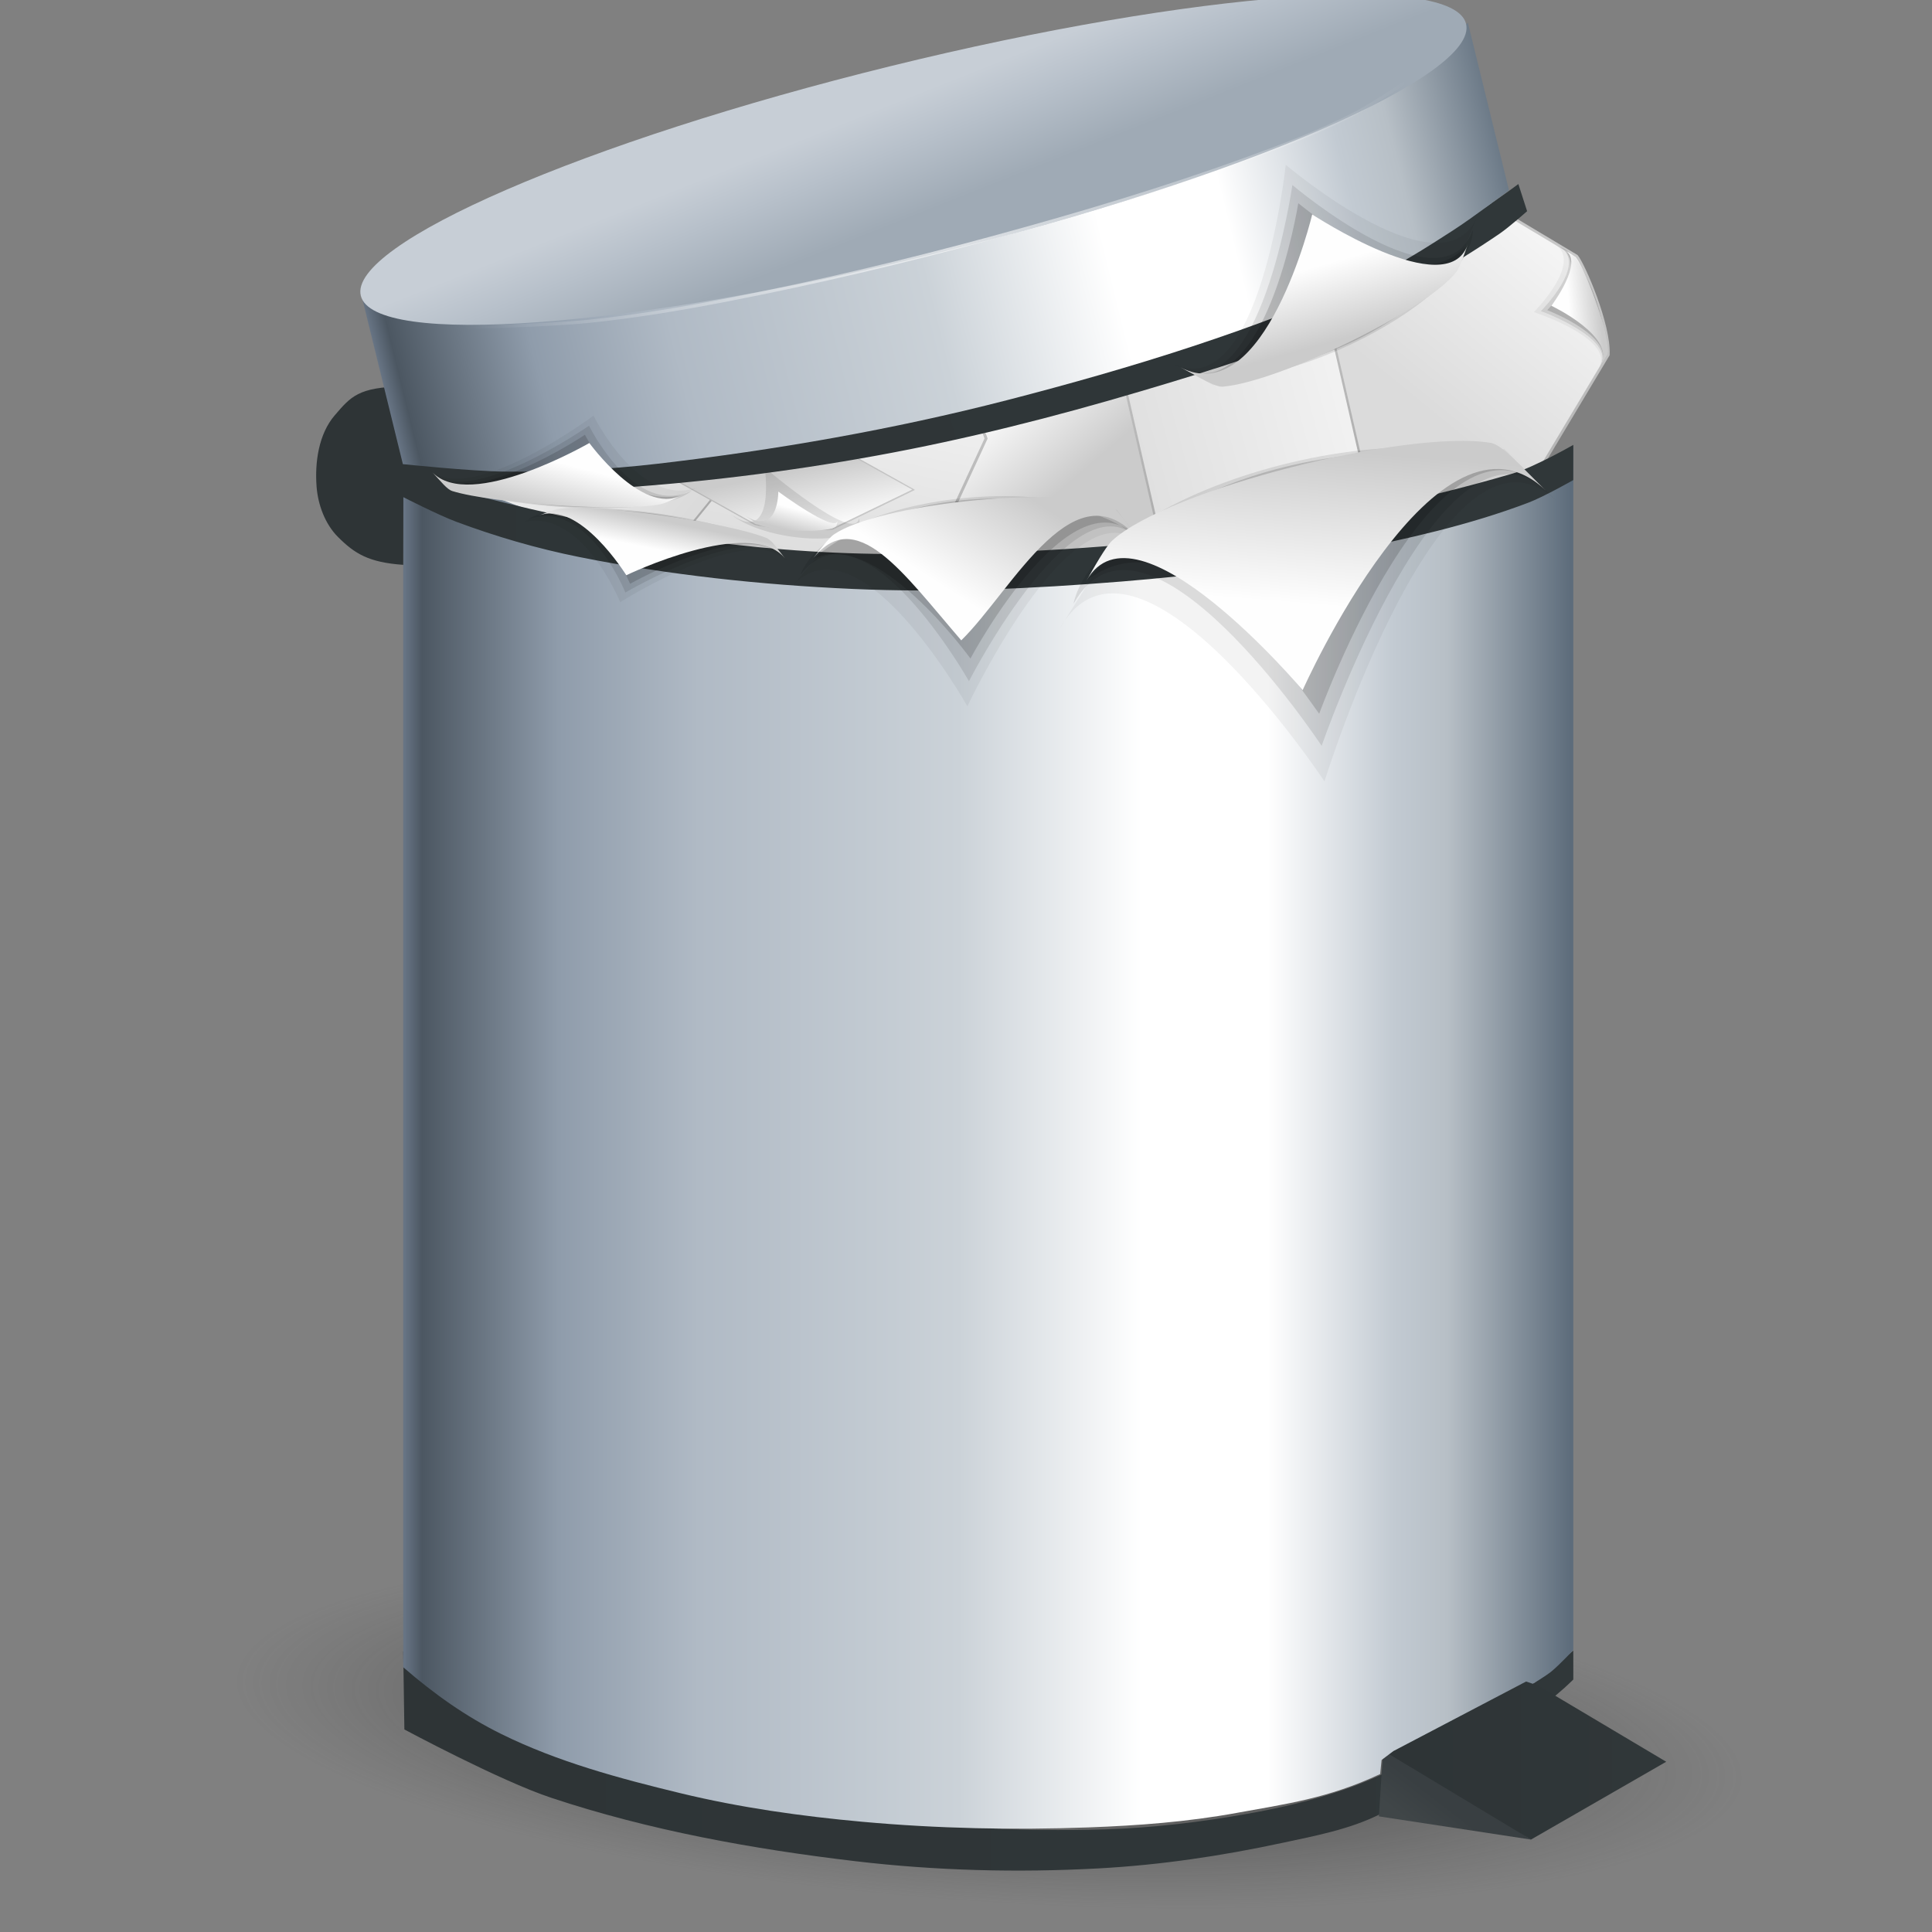 <?xml version="1.0" encoding="UTF-8" standalone="no"?>
<!-- Created with Inkscape (http://www.inkscape.org/) -->

<svg
   xmlns:dc="http://purl.org/dc/elements/1.1/"
   xmlns:cc="http://creativecommons.org/ns#"
   xmlns:rdf="http://www.w3.org/1999/02/22-rdf-syntax-ns#"
   xmlns:svg="http://www.w3.org/2000/svg"
   xmlns="http://www.w3.org/2000/svg"
   xmlns:xlink="http://www.w3.org/1999/xlink"
   xmlns:sodipodi="http://sodipodi.sourceforge.net/DTD/sodipodi-0.dtd"
   xmlns:inkscape="http://www.inkscape.org/namespaces/inkscape"
   width="24"
   height="24"
   id="svg2"
   version="1.1"
   inkscape:version="0.91 r13725"
   sodipodi:docname="user-trash-full.svg">
  <rect width="100%" height="100%" fill="#808080" stroke="none"/>
  <sodipodi:namedview
     id="base"
     pagecolor="#ffffff"
     bordercolor="#44cc00"
     borderopacity="1"
     inkscape:pageopacity="0.0"
     inkscape:pageshadow="2"
     inkscape:zoom="5.6"
     inkscape:cx="20.511773"
     inkscape:cy="37.327669"
     inkscape:document-units="px"
     showgrid="false"
     inkscape:showpageshadow="false"
     objecttolerance="5"
     gridtolerance="3"
     guidetolerance="5"
     inkscape:window-width="1440"
     inkscape:window-height="830"
     inkscape:window-x="0"
     inkscape:window-y="24"
     inkscape:window-maximized="1"
     showguides="true"
     inkscape:guide-bbox="true"
     inkscape:current-layer="layer1" />
  <defs
     id="defs4">
    <linearGradient
       id="linearGradient4245">
      <stop
         style="stop-color:#677484;stop-opacity:1;"
         offset="0"
         id="stop4247" />
      <stop
         id="stop4249"
         offset="0.015"
         style="stop-color:#4c5762;stop-opacity:1;" />
      <stop
         id="stop4251"
         offset="0.132"
         style="stop-color:#8f9cab;stop-opacity:1;" />
      <stop
         id="stop4253"
         offset="0.252"
         style="stop-color:#b0bac5;stop-opacity:1;" />
      <stop
         id="stop4255"
         offset="0.475"
         style="stop-color:#cbd2d8;stop-opacity:1;" />
      <stop
         id="stop4257"
         offset="0.632"
         style="stop-color:#ffffff;stop-opacity:1;" />
      <stop
         style="stop-color:#ffffff;stop-opacity:1;"
         offset="0.74"
         id="stop4259" />
      <stop
         style="stop-color:#c2cad2;stop-opacity:1;"
         offset="0.848"
         id="stop4261" />
      <stop
         id="stop4263"
         offset="0.894"
         style="stop-color:#b7bfc6;stop-opacity:1;" />
      <stop
         style="stop-color:#5d6c7b;stop-opacity:1;"
         offset="1"
         id="stop4265" />
    </linearGradient>
    <linearGradient
       id="linearGradient3853">
      <stop
         style="stop-color:#393f42;stop-opacity:1;"
         offset="0"
         id="stop3855" />
      <stop
         style="stop-color:#404648;stop-opacity:1;"
         offset="1"
         id="stop3857" />
    </linearGradient>
    <linearGradient
       id="linearGradient3829">
      <stop
         style="stop-color:#2e3436;stop-opacity:1;"
         offset="0"
         id="stop3831" />
      <stop
         style="stop-color:#303739;stop-opacity:1;"
         offset="1"
         id="stop3833" />
    </linearGradient>
    <linearGradient
       inkscape:collect="always"
       xlink:href="#linearGradient4245"
       id="linearGradient3843"
       x1="111.643"
       y1="308.181"
       x2="415.5"
       y2="308.181"
       gradientUnits="userSpaceOnUse"
       gradientTransform="matrix(0.187,0,0,0.187,3.749,953.241)" />
    <linearGradient
       inkscape:collect="always"
       xlink:href="#linearGradient3829"
       id="linearGradient3851"
       x1="367"
       y1="464.232"
       x2="438"
       y2="464.232"
       gradientUnits="userSpaceOnUse"
       gradientTransform="matrix(0.187,0,0,0.187,3.749,953.241)" />
    <linearGradient
       inkscape:collect="always"
       xlink:href="#linearGradient3853"
       id="linearGradient3859"
       x1="380.627"
       y1="477.557"
       x2="374.864"
       y2="485.007"
       gradientUnits="userSpaceOnUse"
       gradientTransform="matrix(0.187,0,0,0.187,3.749,953.241)" />
    <linearGradient
       inkscape:collect="always"
       xlink:href="#linearGradient3829"
       id="linearGradient3867"
       x1="113.875"
       y1="466.236"
       x2="414.964"
       y2="466.236"
       gradientUnits="userSpaceOnUse"
       gradientTransform="matrix(0.187,0,0,0.187,3.749,953.241)" />
    <linearGradient
       id="linearGradient4014">
      <stop
         style="stop-color:#000000;stop-opacity:1;"
         offset="0"
         id="stop4016" />
      <stop
         style="stop-color:#434343;stop-opacity:0;"
         offset="1"
         id="stop4018" />
    </linearGradient>
    <radialGradient
       inkscape:collect="always"
       xlink:href="#linearGradient4014"
       id="radialGradient3928"
       gradientUnits="userSpaceOnUse"
       gradientTransform="matrix(0.929,-0.01,-0.036,0.259,35.577,329.235)"
       cx="279.307"
       cy="440.784"
       fx="279.307"
       fy="440.784"
       r="202.025" />
    <linearGradient
       inkscape:collect="always"
       xlink:href="#linearGradient8589-2-8-0-7-6"
       id="linearGradient4327"
       gradientUnits="userSpaceOnUse"
       gradientTransform="matrix(2.661,0,0,2.775,0.746,-3.566)"
       x1="32.892"
       y1="8.059"
       x2="37.713"
       y2="6.313" />
    <linearGradient
       id="linearGradient8589-2-8-0-7-6">
      <stop
         offset="0"
         style="stop-color:#fefefe;stop-opacity:1"
         id="stop8591-7-2-8-5-1" />
      <stop
         offset="1"
         style="stop-color:#cbcbcb;stop-opacity:1"
         id="stop8593-9-2-4-2-0" />
    </linearGradient>
    <linearGradient
       y2="5.457"
       x2="36.358"
       y1="8.059"
       x1="32.892"
       gradientTransform="matrix(2.661,0,0,2.775,0.746,-3.566)"
       gradientUnits="userSpaceOnUse"
       id="linearGradient3970"
       xlink:href="#linearGradient8589-2-8-0-7-6"
       inkscape:collect="always" />
    <linearGradient
       y2="5.791"
       x2="35.229"
       y1="7.752"
       x1="33.398"
       gradientTransform="matrix(2.661,0,0,2.775,0.746,-3.566)"
       gradientUnits="userSpaceOnUse"
       id="linearGradient3832"
       xlink:href="#linearGradient8589-2-8"
       inkscape:collect="always" />
    <linearGradient
       id="linearGradient8589-2-8">
      <stop
         offset="0"
         style="stop-color:#fefefe;stop-opacity:1"
         id="stop8591-7-2" />
      <stop
         offset="1"
         style="stop-color:#cbcbcb;stop-opacity:1"
         id="stop8593-9-2" />
    </linearGradient>
    <linearGradient
       id="linearGradient8589-2-8-0">
      <stop
         offset="0"
         style="stop-color:#fefefe;stop-opacity:1"
         id="stop8591-7-2-8" />
      <stop
         offset="1"
         style="stop-color:#cbcbcb;stop-opacity:1"
         id="stop8593-9-2-4" />
    </linearGradient>
    <linearGradient
       id="linearGradient4245-5">
      <stop
         style="stop-color:#677484;stop-opacity:1;"
         offset="0"
         id="stop4247-0" />
      <stop
         id="stop4249-9"
         offset="0.015"
         style="stop-color:#4c5762;stop-opacity:1;" />
      <stop
         id="stop4251-0"
         offset="0.132"
         style="stop-color:#8f9cab;stop-opacity:1;" />
      <stop
         id="stop4253-4"
         offset="0.252"
         style="stop-color:#b0bac5;stop-opacity:1;" />
      <stop
         id="stop4255-0"
         offset="0.475"
         style="stop-color:#cbd2d8;stop-opacity:1;" />
      <stop
         id="stop4257-1"
         offset="0.632"
         style="stop-color:#ffffff;stop-opacity:1;" />
      <stop
         style="stop-color:#ffffff;stop-opacity:1;"
         offset="0.74"
         id="stop4259-3" />
      <stop
         style="stop-color:#c2cad2;stop-opacity:1;"
         offset="0.848"
         id="stop4261-7" />
      <stop
         id="stop4263-4"
         offset="0.894"
         style="stop-color:#b7bfc6;stop-opacity:1;" />
      <stop
         style="stop-color:#5d6c7b;stop-opacity:1;"
         offset="1"
         id="stop4265-1" />
    </linearGradient>
    <linearGradient
       id="linearGradient3927-8">
      <stop
         style="stop-color:#c7ced6;stop-opacity:1;"
         offset="0"
         id="stop3929-7" />
      <stop
         id="stop3931-0"
         offset="0.398"
         style="stop-color:#b7c0ca;stop-opacity:1;" />
      <stop
         style="stop-color:#9faab5;stop-opacity:1;"
         offset="1"
         id="stop3933-4" />
    </linearGradient>
    <linearGradient
       id="linearGradient4167-1-8">
      <stop
         style="stop-color:#ffffff;stop-opacity:0;"
         offset="0"
         id="stop4169-1-0" />
      <stop
         id="stop4171-0-4"
         offset="0.519"
         style="stop-color:#ffffff;stop-opacity:0.635;" />
      <stop
         style="stop-color:#ffffff;stop-opacity:0;"
         offset="1"
         id="stop4173-3-2" />
    </linearGradient>
    <linearGradient
       id="linearGradient3829-6">
      <stop
         id="stop3831-6"
         offset="0"
         style="stop-color:#2e3436;stop-opacity:1;" />
      <stop
         id="stop3833-0"
         offset="1"
         style="stop-color:#303739;stop-opacity:1;" />
    </linearGradient>
    <linearGradient
       id="linearGradient3600-1-9">
      <stop
         offset="0"
         style="stop-color:#f4f4f4;stop-opacity:1"
         id="stop3602-1-6" />
      <stop
         offset="1"
         style="stop-color:#dbdbdb;stop-opacity:1"
         id="stop3604-3-4" />
    </linearGradient>
    <linearGradient
       id="linearGradient3104-5-0">
      <stop
         offset="0"
         style="stop-color:#aaaaaa;stop-opacity:1"
         id="stop3106-8-2" />
      <stop
         offset="1"
         style="stop-color:#c8c8c8;stop-opacity:1"
         id="stop3108-1-9" />
    </linearGradient>
    <linearGradient
       inkscape:collect="always"
       xlink:href="#linearGradient8589-3-7-2"
       id="linearGradient3380-0"
       gradientUnits="userSpaceOnUse"
       gradientTransform="matrix(2.657,0,0,2.542,0.229,-4.913)"
       x1="25.132"
       y1="0.985"
       x2="19.296"
       y2="20.789" />
    <linearGradient
       id="linearGradient8589-3-7-2">
      <stop
         offset="0"
         style="stop-color:#fefefe;stop-opacity:1"
         id="stop8591-9-4-7" />
      <stop
         offset="1"
         style="stop-color:#cbcbcb;stop-opacity:1"
         id="stop8593-7-6-6" />
    </linearGradient>
    <linearGradient
       inkscape:collect="always"
       xlink:href="#linearGradient3104-2"
       id="linearGradient3382-77"
       gradientUnits="userSpaceOnUse"
       gradientTransform="matrix(2.146,0,0,2.379,158.09,-7.747)"
       x1="-51.786"
       y1="50.786"
       x2="-51.786"
       y2="2.906" />
    <linearGradient
       id="linearGradient3104-2">
      <stop
         offset="0"
         style="stop-color:#aaaaaa;stop-opacity:1"
         id="stop3106-7" />
      <stop
         offset="1"
         style="stop-color:#c8c8c8;stop-opacity:1"
         id="stop3108-32" />
    </linearGradient>
    <linearGradient
       y2="5.457"
       x2="36.358"
       y1="8.059"
       x1="32.892"
       gradientTransform="matrix(3.359,-2.277,-0.657,5.488,-21.648,59.313)"
       gradientUnits="userSpaceOnUse"
       id="linearGradient5141"
       xlink:href="#linearGradient8589-9"
       inkscape:collect="always" />
    <linearGradient
       id="linearGradient8589-9">
      <stop
         offset="0"
         style="stop-color:#fefefe;stop-opacity:1"
         id="stop8591-1" />
      <stop
         offset="1"
         style="stop-color:#cbcbcb;stop-opacity:1"
         id="stop8593-3" />
    </linearGradient>
    <linearGradient
       id="linearGradient3600">
      <stop
         offset="0"
         style="stop-color:#f4f4f4;stop-opacity:1"
         id="stop3602" />
      <stop
         offset="1"
         style="stop-color:#dbdbdb;stop-opacity:1"
         id="stop3604" />
    </linearGradient>
    <linearGradient
       id="linearGradient3104">
      <stop
         offset="0"
         style="stop-color:#aaaaaa;stop-opacity:1"
         id="stop3106" />
      <stop
         offset="1"
         style="stop-color:#c8c8c8;stop-opacity:1"
         id="stop3108" />
    </linearGradient>
    <linearGradient
       id="linearGradient8589">
      <stop
         offset="0"
         style="stop-color:#fefefe;stop-opacity:1"
         id="stop8591" />
      <stop
         offset="1"
         style="stop-color:#cbcbcb;stop-opacity:1"
         id="stop8593" />
    </linearGradient>
    <linearGradient
       inkscape:collect="always"
       xlink:href="#linearGradient3600-103"
       id="linearGradient3380-3"
       gradientUnits="userSpaceOnUse"
       gradientTransform="matrix(2.657,0,0,2.542,0.229,-4.913)"
       x1="25.132"
       y1="0.985"
       x2="25.132"
       y2="47.013" />
    <linearGradient
       id="linearGradient3600-103">
      <stop
         offset="0"
         style="stop-color:#f4f4f4;stop-opacity:1"
         id="stop3602-67" />
      <stop
         offset="1"
         style="stop-color:#dbdbdb;stop-opacity:1"
         id="stop3604-32" />
    </linearGradient>
    <linearGradient
       inkscape:collect="always"
       xlink:href="#linearGradient3104-1"
       id="linearGradient3382-2"
       gradientUnits="userSpaceOnUse"
       gradientTransform="matrix(2.146,0,0,2.379,158.09,-7.747)"
       x1="-51.786"
       y1="50.786"
       x2="-51.786"
       y2="2.906" />
    <linearGradient
       id="linearGradient3104-1">
      <stop
         offset="0"
         style="stop-color:#aaaaaa;stop-opacity:1"
         id="stop3106-5" />
      <stop
         offset="1"
         style="stop-color:#c8c8c8;stop-opacity:1"
         id="stop3108-33" />
    </linearGradient>
    <linearGradient
       inkscape:collect="always"
       xlink:href="#linearGradient3600-5"
       id="linearGradient3380-6"
       gradientUnits="userSpaceOnUse"
       gradientTransform="matrix(2.657,0,0,2.542,0.229,-4.913)"
       x1="25.132"
       y1="0.985"
       x2="25.132"
       y2="47.013" />
    <linearGradient
       id="linearGradient3600-5">
      <stop
         offset="0"
         style="stop-color:#f4f4f4;stop-opacity:1"
         id="stop3602-6" />
      <stop
         offset="1"
         style="stop-color:#dbdbdb;stop-opacity:1"
         id="stop3604-302" />
    </linearGradient>
    <linearGradient
       inkscape:collect="always"
       xlink:href="#linearGradient3104-7"
       id="linearGradient3382-0"
       gradientUnits="userSpaceOnUse"
       gradientTransform="matrix(2.146,0,0,2.379,158.09,-7.747)"
       x1="-51.786"
       y1="50.786"
       x2="-51.786"
       y2="2.906" />
    <linearGradient
       id="linearGradient3104-7">
      <stop
         offset="0"
         style="stop-color:#aaaaaa;stop-opacity:1"
         id="stop3106-4" />
      <stop
         offset="1"
         style="stop-color:#c8c8c8;stop-opacity:1"
         id="stop3108-7" />
    </linearGradient>
    <linearGradient
       id="linearGradient8589-2">
      <stop
         offset="0"
         style="stop-color:#fefefe;stop-opacity:1"
         id="stop8591-7" />
      <stop
         offset="1"
         style="stop-color:#cbcbcb;stop-opacity:1"
         id="stop8593-9" />
    </linearGradient>
    <linearGradient
       y2="31.251"
       x2="27.643"
       y1="16.272"
       x1="23.666"
       gradientTransform="matrix(3.739,0,0,3.578,-35.919,-59.539)"
       gradientUnits="userSpaceOnUse"
       id="linearGradient3553"
       xlink:href="#linearGradient8589-2"
       inkscape:collect="always" />
    <linearGradient
       id="linearGradient3829-68">
      <stop
         id="stop3831-3"
         offset="0"
         style="stop-color:#2e3436;stop-opacity:1;" />
      <stop
         id="stop3833-8"
         offset="1"
         style="stop-color:#303739;stop-opacity:1;" />
    </linearGradient>
    <linearGradient
       gradientTransform="matrix(0.184,0,0,0.184,3.924,955.1)"
       y2="128.835"
       x2="417.967"
       y1="128.835"
       x1="86.908"
       gradientUnits="userSpaceOnUse"
       id="linearGradient3570-3"
       xlink:href="#linearGradient3829-68"
       inkscape:collect="always" />
    <linearGradient
       id="linearGradient8589-2-8-0-7">
      <stop
         offset="0"
         style="stop-color:#fefefe;stop-opacity:1"
         id="stop8591-7-2-8-5" />
      <stop
         offset="1"
         style="stop-color:#cbcbcb;stop-opacity:1"
         id="stop8593-9-2-4-2" />
    </linearGradient>
    <linearGradient
       y2="5.457"
       x2="36.358"
       y1="8.059"
       x1="32.892"
       gradientTransform="matrix(2.661,0,0,2.775,0.746,-3.566)"
       gradientUnits="userSpaceOnUse"
       id="linearGradient3591"
       xlink:href="#linearGradient8589-2-8-0-7"
       inkscape:collect="always" />
    <linearGradient
       inkscape:collect="always"
       xlink:href="#linearGradient3600"
       id="linearGradient3433"
       gradientUnits="userSpaceOnUse"
       gradientTransform="matrix(2.657,0,0,2.542,0.229,-4.913)"
       x1="27.806"
       y1="3.698"
       x2="23.242"
       y2="33.306" />
    <linearGradient
       inkscape:collect="always"
       xlink:href="#linearGradient3104"
       id="linearGradient3435"
       gradientUnits="userSpaceOnUse"
       gradientTransform="matrix(2.146,0,0,2.379,158.09,-7.747)"
       x1="-51.786"
       y1="50.786"
       x2="-51.786"
       y2="2.906" />
    <linearGradient
       inkscape:collect="always"
       xlink:href="#linearGradient8589"
       id="linearGradient3437"
       gradientUnits="userSpaceOnUse"
       gradientTransform="matrix(2.661,0,0,2.775,0.746,-3.566)"
       x1="32.892"
       y1="8.059"
       x2="36.358"
       y2="5.457" />
    <linearGradient
       inkscape:collect="always"
       xlink:href="#linearGradient8589-2-8-0"
       id="linearGradient3439"
       gradientUnits="userSpaceOnUse"
       gradientTransform="matrix(2.661,0,0,2.775,0.746,-3.566)"
       x1="32.892"
       y1="8.059"
       x2="35.51"
       y2="5.662" />
    <linearGradient
       inkscape:collect="always"
       xlink:href="#linearGradient3600-1-9"
       id="linearGradient3441"
       gradientUnits="userSpaceOnUse"
       gradientTransform="matrix(2.657,0,0,2.542,-1.998,-21.014)"
       x1="46.042"
       y1="18.577"
       x2="-4.035"
       y2="20.485" />
    <linearGradient
       inkscape:collect="always"
       xlink:href="#linearGradient3104-5-0"
       id="linearGradient3443"
       gradientUnits="userSpaceOnUse"
       gradientTransform="matrix(2.146,0,0,2.379,155.863,-23.847)"
       x1="-51.786"
       y1="50.786"
       x2="-51.786"
       y2="2.906" />
    <linearGradient
       inkscape:collect="always"
       xlink:href="#linearGradient4245-5"
       id="linearGradient3465"
       gradientUnits="userSpaceOnUse"
       gradientTransform="matrix(0.255,0,0,0.255,-28.878,887.504)"
       x1="111.107"
       y1="109.407"
       x2="420.857"
       y2="109.407" />
    <linearGradient
       inkscape:collect="always"
       xlink:href="#linearGradient3927-8"
       id="linearGradient3467"
       gradientUnits="userSpaceOnUse"
       x1="257.716"
       y1="37.433"
       x2="263.681"
       y2="73.443" />
    <linearGradient
       inkscape:collect="always"
       xlink:href="#linearGradient4167-1-8"
       id="linearGradient3469"
       gradientUnits="userSpaceOnUse"
       gradientTransform="matrix(0.255,0,0,0.255,-29.282,887)"
       x1="137.357"
       y1="91.399"
       x2="397.643"
       y2="91.399" />
    <linearGradient
       inkscape:collect="always"
       xlink:href="#linearGradient3829-6"
       id="linearGradient3471"
       gradientUnits="userSpaceOnUse"
       gradientTransform="matrix(0.179,-0.041,0.043,0.157,0.058,963.842)"
       x1="86.908"
       y1="128.835"
       x2="417.967"
       y2="128.835" />
  </defs>
  <g
     id="layer1"
     transform="matrix(0.255,0,0,0.255,-1.254,-243.509)">
    <path
       sodipodi:type="arc"
       style="opacity:0.725;fill:url(#radialGradient3928);fill-opacity:1;stroke:none"
       id="path4012"
       sodipodi:cx="279.30719"
       sodipodi:cy="440.78424"
       sodipodi:rx="201.52544"
       sodipodi:ry="55.053314"
       d="m 480.833,440.784 a 201.525,55.053 0 1 1 -403.051,0 201.525,55.053 0 1 1 403.051,0 z"
       transform="matrix(0.189,0,0.241,0.167,-105.84,965.614)" />
    <path
       style="fill:url(#linearGradient3867);fill-opacity:1;stroke:none"
       d="m 81.561,1035.345 -1.946,1.614 c 0,0 -4.011,2.687 -6.144,3.809 -0.999,0.525 -2.032,0.995 -3.1,1.36 -1.512,0.517 -3.077,0.882 -4.649,1.163 -2.304,0.412 -4.64,0.691 -6.98,0.764 -4.093,0.128 -8.2,-0.134 -12.271,-0.574 -3.343,-0.361 -6.722,-0.732 -9.944,-1.691 -2.339,-0.696 -4.569,-1.755 -6.714,-2.92 -1.845,-1.002 -5.252,-3.476 -5.252,-3.476 l 0.056,3.794 c 0,0 4.659,2.501 7.156,3.33 4.788,1.589 9.806,2.496 14.816,3.088 3.92,0.463 7.895,0.565 11.836,0.351 3.004,-0.162 5.998,-0.607 8.94,-1.239 1.626,-0.349 3.301,-0.661 4.788,-1.406 1.903,-0.954 3.323,-2.671 5.107,-3.833 1.081,-0.704 3.376,-1.892 3.376,-1.892 0,0 0.347,-0.291 0.516,-0.443 0.14,-0.126 0.41,-0.389 0.41,-0.389 z"
       id="path3000"
       inkscape:connector-curvature="0"
       sodipodi:nodetypes="ccaaaaaaaccaaaaaacacc" />
    <path
       style="fill:url(#linearGradient3859);fill-opacity:1;stroke:none"
       d="m 72.09,1043.422 0.189,-2.948 0.663,-0.234 6.556,4.312 z"
       id="path2996"
       inkscape:connector-curvature="0"
       sodipodi:nodetypes="ccccc" />
    <path
       style="fill:url(#linearGradient3851);fill-opacity:1;stroke:none"
       d="m 72.338,1040.243 6.795,-3.619 6.954,4.137 -6.589,3.792 z"
       id="path2998"
       inkscape:connector-curvature="0"
       sodipodi:nodetypes="ccccc" />
    <g
       id="g3349-5"
       transform="matrix(0.087,-0.043,0.043,0.087,50.248,975.652)"
       style="stroke:#cdcdcd;stroke-opacity:1">
      <path
         style="fill:url(#linearGradient3553);fill-opacity:1;stroke:#cdcdcd;stroke-width:1.407;stroke-linecap:butt;stroke-linejoin:round;stroke-miterlimit:4;stroke-opacity:1;stroke-dasharray:none;stroke-dashoffset:0;display:inline"
         id="path4160-4"
         d="m -11.614,-50.514 c 29.99,0 59.98,0 89.971,0 5.261,1.776 33.524,22.009 40.905,36.018 -1e-5,42.877 -1e-5,85.755 -1e-5,128.632 -43.625,0 -87.25,0 -130.875,0 -2e-6,-54.883 -4e-6,-109.767 -7e-6,-164.65 z"
         inkscape:connector-curvature="0" />
    </g>
    <g
       id="g3349-88"
       transform="matrix(0.14,0.029,-0.043,0.093,38.649,970.577)">
      <path
         style="fill:url(#linearGradient3380-6);fill-opacity:1;stroke:url(#linearGradient3382-0);stroke-width:1;stroke-linecap:butt;stroke-linejoin:round;stroke-miterlimit:4;stroke-opacity:1;stroke-dasharray:none;stroke-dashoffset:0;display:inline"
         id="path4160-9"
         d="m 17.5,1.5 c 21.311,0 42.622,0 63.933,0 3.738,1.262 23.822,15.639 29.067,25.594 0,30.469 0,60.937 0,91.406 -31,0 -62,0 -93,0 0,-39 0,-78 0,-117 z"
         inkscape:connector-curvature="0" />
    </g>
    <g
       id="g3349-86"
       transform="matrix(0.061,-0.075,0.075,0.061,24.328,979.87)">
      <path
         style="fill:url(#linearGradient3380-3);fill-opacity:1;stroke:url(#linearGradient3382-2);stroke-width:1;stroke-linecap:butt;stroke-linejoin:round;stroke-miterlimit:4;stroke-opacity:1;stroke-dasharray:none;stroke-dashoffset:0;display:inline"
         id="path4160-93"
         d="m 17.5,1.5 c 21.311,0 42.622,0 63.933,0 3.738,1.262 23.822,15.639 29.067,25.594 0,30.469 0,60.937 0,91.406 -31,0 -62,0 -93,0 0,-39 0,-78 0,-117 z"
         inkscape:connector-curvature="0" />
    </g>
    <g
       id="g3349"
       transform="matrix(0.112,0.067,-0.067,0.112,72.705,961.787)">
      <path
         style="fill:url(#linearGradient3433);fill-opacity:1;stroke:url(#linearGradient3435);stroke-width:1;stroke-linecap:butt;stroke-linejoin:round;stroke-miterlimit:4;stroke-opacity:1;stroke-dasharray:none;stroke-dashoffset:0;display:inline"
         id="path4160"
         d="m 17.5,1.5 c 21.311,0 42.622,0 63.933,0 3.738,1.262 23.822,15.639 29.067,25.594 0,30.469 0,60.937 0,91.406 -31,0 -62,0 -93,0 0,-39 0,-78 0,-117 z"
         inkscape:connector-curvature="0" />
      <path
         sodipodi:nodetypes="cccsscc"
         style="opacity:0.05;fill:#000000;fill-opacity:1;fill-rule:evenodd;stroke:none;display:inline"
         id="path3232"
         d="m 71.923,1.839 c 13.028,0 6.551,25.808 6.551,25.808 0,0 31.51,-7.19 31.51,5.562 0,0 0.072,-6.058 0.072,-6.058 C 103.325,20.42 89.061,7.251 79.881,2.238 c 0,0 -7.958,-0.398 -7.958,-0.398 l 0,0 z"
         inkscape:connector-curvature="0" />
      <path
         sodipodi:nodetypes="ccccc"
         style="opacity:0.1;fill:#000000;fill-opacity:1;fill-rule:evenodd;stroke:none;display:inline"
         id="path3230"
         d="m 74.396,1.839 c 12.182,0 6.125,24.131 6.125,24.131 0,0 29.463,-5.641 29.463,6.141 C 111.544,22.059 83.997,-1.289 74.396,1.839 l 0,0 z"
         inkscape:connector-curvature="0" />
      <path
         sodipodi:nodetypes="cscc"
         style="opacity:0.15;fill:#000000;fill-opacity:1;fill-rule:evenodd;stroke:none;display:inline"
         id="path12038"
         d="m 30.771,9.404 c 0,0 10.358,-1.802 10.358,2.819 0,-2.61 -5.832,-9.909 -12.511,-11.302 3.247,1.243 2.806,5.407 2.153,8.483 z"
         inkscape:connector-curvature="0"
         transform="matrix(2.667,0,0,2.667,0.309,-0.617)" />
      <path
         style="fill:url(#linearGradient3437);fill-opacity:1;fill-rule:evenodd;stroke:none;display:inline"
         id="path4474"
         d="m 76.621,1.839 c 8.497,0 6.229,20.432 6.229,20.432 0,0 27.134,-2.616 27.134,9.707 0,-3.003 0.229,-5.153 -0.357,-6.09 C 105.418,19.157 87.239,4.052 80.674,2.073 80.183,1.925 79.094,1.839 76.621,1.839 z"
         inkscape:connector-curvature="0" />
    </g>
    <path
       style="fill:url(#linearGradient3843);fill-opacity:1;stroke:none"
       d="m 72.152,1041.36 c -2.549,1.199 -4.622,1.46 -7.001,1.895 -2.379,0.435 -4.804,0.617 -7.221,0.705 -3.66,0.132 -7.336,0.057 -10.983,-0.273 -2.984,-0.27 -5.968,-0.689 -8.88,-1.394 -2.976,-0.72 -5.976,-1.525 -8.722,-2.88 -1.73,-0.854 -3.258,-1.932 -4.785,-3.258 l 0,-58.94 c 0,0 4.547,2.123 6.947,2.823 3.213,0.937 6.552,1.421 9.877,1.812 4.324,0.509 8.689,0.689 13.042,0.688 3.787,-0.002 7.589,-0.117 11.345,-0.605 2.296,-0.298 4.573,-0.78 6.8,-1.414 2.02,-0.575 4.008,-1.291 5.921,-2.159 1.063,-0.483 3.069,-1.688 3.069,-1.688 l 0,58.647 c 0,0 -0.682,0.732 -1.069,1.045 -0.281,0.227 -0.903,0.599 -0.903,0.599 l -0.328,-0.11 -6.464,3.388 -0.577,0.435 z"
       id="path3002"
       inkscape:connector-curvature="0"
       sodipodi:nodetypes="caaaaaccaaaaaaccaccccc" />
    <path
       sodipodi:nodetypes="caaaccaaaccaaaaaacc"
       inkscape:connector-curvature="0"
       id="path3004-3"
       d="m 81.561,976.61 c 0,0 -1.911,1.091 -2.957,1.397 -9.843,2.878 -20.261,3.985 -30.516,3.917 -6.68,-0.044 -13.377,-1.136 -19.844,-2.812 -0.982,-0.255 -2.843,-1.091 -2.843,-1.091 0,0 -0.839,-2.97 -0.839,-4.26 -2.192,0.034 -2.553,0.496 -3.341,1.413 -0.778,0.906 -0.972,2.281 -0.881,3.471 0.068,0.883 0.413,1.82 1.039,2.447 0.815,0.817 1.501,1.245 3.183,1.361 l 0.006,-3.296 c 0,0 1.685,0.864 2.569,1.195 1.942,0.725 3.945,1.308 5.977,1.716 4.382,0.879 8.852,1.359 13.317,1.558 4.372,0.195 8.763,-0.007 13.125,-0.36 3.646,-0.296 7.287,-0.755 10.874,-1.47 3.022,-0.602 6.055,-1.276 8.936,-2.369 0.765,-0.29 2.193,-1.103 2.193,-1.103 z"
       style="fill:url(#linearGradient3570-3);fill-opacity:1;stroke:none;display:inline" />
    <g
       id="g3349-1"
       transform="matrix(-0.062,0.03,-0.077,-0.043,50.628,978.334)">
      <path
         style="fill:url(#linearGradient3380-0);fill-opacity:1;stroke:url(#linearGradient3382-77);stroke-width:1;stroke-linecap:butt;stroke-linejoin:round;stroke-miterlimit:4;stroke-opacity:1;stroke-dasharray:none;stroke-dashoffset:0;display:inline"
         id="path4160-42"
         d="m 17.5,1.5 c 21.311,0 42.622,0 63.933,0 3.738,1.262 23.822,15.639 29.067,25.594 0,30.469 0,60.937 0,91.406 -31,0 -62,0 -93,0 0,-39 0,-78 0,-117 z"
         inkscape:connector-curvature="0" />
      <path
         sodipodi:nodetypes="cccsscc"
         style="opacity:0.05;fill:#000000;fill-opacity:1;fill-rule:evenodd;stroke:none;display:inline"
         id="path3232-9"
         d="m 71.923,1.839 c 13.028,0 6.551,25.808 6.551,25.808 0,0 31.51,-7.19 31.51,5.562 0,0 0.072,-6.058 0.072,-6.058 C 103.325,20.42 89.061,7.251 79.881,2.238 c 0,0 -7.958,-0.398 -7.958,-0.398 l 0,0 z"
         inkscape:connector-curvature="0" />
      <path
         sodipodi:nodetypes="ccccc"
         style="opacity:0.1;fill:#000000;fill-opacity:1;fill-rule:evenodd;stroke:none;display:inline"
         id="path3230-0"
         d="M 62.092,0.19 C 83.536,-14.437 63.557,58.626 63.557,58.626 c 0,0 54.043,-50.754 49.494,-18.634 C 119.679,10.713 80.201,-19.866 62.092,0.19 l 0,0 z"
         inkscape:connector-curvature="0" />
      <path
         style="fill:url(#linearGradient5141);fill-opacity:1;fill-rule:evenodd;stroke:none;display:inline"
         id="path4474-1"
         d="m 72.862,5.057 c 10.727,-7.273 3.028,35.076 3.028,35.076 0,0 34.874,-28.399 31.958,-4.028 0.711,-5.938 1.509,-10.387 0.991,-11.738 C 105.119,14.658 85.743,0.346 77.924,2.05 77.339,2.177 75.984,2.941 72.862,5.057 z"
         inkscape:connector-curvature="0" />
    </g>
    <g
       id="g3349-5-4"
       transform="matrix(0.109,-0.025,0.025,0.109,57.465,971.548)"
       inkscape:transform-center-x="-1.9410036"
       inkscape:transform-center-y="5.4280582">
      <path
         style="fill:url(#linearGradient3441);fill-opacity:1;stroke:url(#linearGradient3443);stroke-width:1;stroke-linecap:butt;stroke-linejoin:round;stroke-miterlimit:4;stroke-opacity:1;stroke-dasharray:none;stroke-dashoffset:0;display:inline"
         id="path4160-4-9"
         d="m 15.273,-14.601 c 21.311,0 42.622,0 63.933,0 3.738,1.262 23.822,15.639 29.067,25.594 0,30.469 0,60.937 0,91.406 -31,0 -62,0 -93,0 0,-39 0,-78 0,-117 z"
         inkscape:connector-curvature="0" />
    </g>
    <path
       sodipodi:nodetypes="caaaccaaaaaacc"
       inkscape:connector-curvature="0"
       id="path3004-2"
       d="m 78.885,963.903 c 0,0 -1.889,1.412 -2.942,1.927 -8.582,4.197 -17.785,7.234 -27.116,9.281 -6.525,1.431 -13.256,1.999 -19.936,2.042 -1.38,0.009 -4.123,-0.369 -4.123,-0.369 l 0.338,1.578 c 0,0 1.994,0.328 3.001,0.394 2.065,0.134 4.143,0.122 6.208,-0.004 4.459,-0.272 8.908,-0.819 13.303,-1.619 4.35,-0.791 8.648,-1.882 12.887,-3.139 3.429,-1.016 6.865,-2.079 10.125,-3.552 2.552,-1.153 5.012,-2.535 7.326,-4.111 0.482,-0.328 1.355,-1.106 1.355,-1.106 z"
       style="fill:url(#linearGradient3471);fill-opacity:1;stroke:none;display:inline" />
    <g
       id="g3553"
       transform="matrix(0.695,-0.171,0.144,0.587,-107.383,438.086)">
      <path
         sodipodi:nodetypes="ccaaccccaaaaac"
         inkscape:connector-curvature="0"
         id="path3006-1"
         d="m 77.001,918.721 0,-13.913 c 0,0 -4.364,2.787 -6.801,3.575 -7.746,2.504 -16.055,2.917 -24.179,3.442 -6.533,0.422 -13.104,0.144 -19.639,-0.241 -8.216,-1.14 -16.76,-0.525 -23.812,-3.772 -1.174,-0.557 -3.128,-2.953 -3.128,-2.953 l 0,13.994 c 0,0 4.364,1.862 6.629,2.551 3.356,1.021 6.792,1.814 10.262,2.33 7.96,1.185 16.033,1.851 24.081,1.746 8.726,-0.115 17.526,-0.719 26.053,-2.578 2.137,-0.466 4.181,-1.306 6.207,-2.131 1.479,-0.602 4.328,-2.05 4.328,-2.05 z"
         style="fill:url(#linearGradient3465);fill-opacity:1;stroke:none" />
      <path
         transform="matrix(0.254,0,0,0.25,-28.185,890.702)"
         d="m 413.571,56.643 c 0,17.16 -68.277,31.071 -152.5,31.071 -84.223,0 -152.5,-13.911 -152.5,-31.071 0,-17.16 68.277,-31.071 152.5,-31.071 84.223,0 152.5,13.911 152.5,31.071 z"
         sodipodi:ry="31.071428"
         sodipodi:rx="152.5"
         sodipodi:cy="56.642857"
         sodipodi:cx="261.07144"
         id="path3096-7"
         style="fill:url(#linearGradient3467);fill-opacity:1;stroke:none"
         sodipodi:type="arc" />
      <path
         style="fill:none;stroke:url(#linearGradient3469);stroke-width:0.255px;stroke-linecap:butt;stroke-linejoin:miter;stroke-opacity:1"
         d="m 5.729,909.336 c 0,0 5.525,1.453 8.339,1.921 3.174,0.528 6.389,0.809 9.6,0.995 6.085,0.354 12.192,0.41 18.284,0.235 6.045,-0.174 12.097,-0.515 18.096,-1.275 2.706,-0.343 5.424,-0.732 8.047,-1.477 1.469,-0.417 4.267,-1.665 4.267,-1.665"
         id="path4067-2"
         inkscape:connector-curvature="0"
         sodipodi:nodetypes="caaaaac" />
    </g>
    <g
       id="g3349-52-0-2"
       transform="matrix(-0.117,0.337,-0.335,-0.175,85.997,941.359)">
      <path
         sodipodi:nodetypes="cccsscc"
         style="opacity:0.05;fill:#000000;fill-opacity:1;fill-rule:evenodd;stroke:none;display:inline"
         id="path3232-8-2-5"
         d="m 71.923,1.839 c 13.028,0 6.551,25.808 6.551,25.808 0,0 31.51,-7.19 31.51,5.562 0,0 0.072,-6.058 0.072,-6.058 C 103.325,20.42 89.061,7.251 79.881,2.238 c 0,0 -7.958,-0.398 -7.958,-0.398 l 0,0 z"
         inkscape:connector-curvature="0" />
      <path
         sodipodi:nodetypes="ccccc"
         style="opacity:0.1;fill:#000000;fill-opacity:1;fill-rule:evenodd;stroke:none;display:inline"
         id="path3230-3-4-4"
         d="m 74.396,1.839 c 12.182,0 6.125,24.131 6.125,24.131 0,0 29.463,-5.641 29.463,6.141 C 111.544,22.059 83.997,-1.289 74.396,1.839 l 0,0 z"
         inkscape:connector-curvature="0" />
      <path
         sodipodi:nodetypes="cscc"
         style="opacity:0.15;fill:#000000;fill-opacity:1;fill-rule:evenodd;stroke:none;display:inline"
         id="path12038-5-5-2"
         d="m 30.771,9.404 c 0,0 10.358,-1.802 10.358,2.819 0,-2.61 -5.832,-9.909 -12.511,-11.302 3.247,1.243 2.806,5.407 2.153,8.483 z"
         inkscape:connector-curvature="0"
         transform="matrix(2.667,0,0,2.667,0.309,-0.617)" />
      <path
         style="fill:url(#linearGradient3439);fill-opacity:1;fill-rule:evenodd;stroke:none;display:inline"
         id="path4474-9-8-7"
         d="m 76.621,1.839 c 8.497,0 6.229,20.432 6.229,20.432 0,0 27.134,-2.616 27.134,9.707 0,-3.003 0.229,-5.153 -0.357,-6.09 C 105.418,19.157 87.239,4.052 80.674,2.073 80.183,1.925 79.094,1.839 76.621,1.839 z"
         inkscape:connector-curvature="0" />
    </g>
    <g
       id="g3349-52-0"
       transform="matrix(0.236,-0.091,0.137,0.17,12.823,986.714)">
      <path
         sodipodi:nodetypes="cccsscc"
         style="opacity:0.05;fill:#000000;fill-opacity:1;fill-rule:evenodd;stroke:none;display:inline"
         id="path3232-8-2"
         d="m 71.923,1.839 c 13.028,0 6.551,25.808 6.551,25.808 0,0 31.51,-7.19 31.51,5.562 0,0 0.072,-6.058 0.072,-6.058 C 103.325,20.42 89.061,7.251 79.881,2.238 c 0,0 -7.958,-0.398 -7.958,-0.398 l 0,0 z"
         inkscape:connector-curvature="0" />
      <path
         sodipodi:nodetypes="ccccc"
         style="opacity:0.1;fill:#000000;fill-opacity:1;fill-rule:evenodd;stroke:none;display:inline"
         id="path3230-3-4"
         d="m 74.396,1.839 c 12.182,0 6.125,24.131 6.125,24.131 0,0 29.463,-5.641 29.463,6.141 C 111.544,22.059 83.997,-1.289 74.396,1.839 l 0,0 z"
         inkscape:connector-curvature="0" />
      <path
         sodipodi:nodetypes="cscc"
         style="opacity:0.15;fill:#000000;fill-opacity:1;fill-rule:evenodd;stroke:none;display:inline"
         id="path12038-5-5"
         d="m 30.771,9.404 c 0,0 10.358,-1.802 10.358,2.819 0,-2.61 -5.832,-9.909 -12.511,-11.302 3.247,1.243 2.806,5.407 2.153,8.483 z"
         inkscape:connector-curvature="0"
         transform="matrix(2.667,0,0,2.667,0.309,-0.617)" />
      <path
         style="fill:url(#linearGradient3832);fill-opacity:1;fill-rule:evenodd;stroke:none;display:inline"
         id="path4474-9-8"
         d="m 76.621,1.839 c 8.497,0 6.229,20.432 6.229,20.432 0,0 27.134,-2.616 27.134,9.707 0,-3.003 0.229,-5.153 -0.357,-6.09 C 105.418,19.157 87.239,4.052 80.674,2.073 80.183,1.925 79.094,1.839 76.621,1.839 z"
         inkscape:connector-curvature="0" />
    </g>
    <g
       id="g3349-52-0-9"
       transform="matrix(-0.229,0.109,-0.149,-0.159,55.92,971.028)">
      <path
         sodipodi:nodetypes="cccsscc"
         style="opacity:0.05;fill:#000000;fill-opacity:1;fill-rule:evenodd;stroke:none;display:inline"
         id="path3232-8-2-4"
         d="m 71.923,1.839 c 13.028,0 6.551,25.808 6.551,25.808 0,0 31.51,-7.19 31.51,5.562 0,0 0.072,-6.058 0.072,-6.058 C 103.325,20.42 89.061,7.251 79.881,2.238 c 0,0 -7.958,-0.398 -7.958,-0.398 l 0,0 z"
         inkscape:connector-curvature="0" />
      <path
         sodipodi:nodetypes="ccccc"
         style="opacity:0.1;fill:#000000;fill-opacity:1;fill-rule:evenodd;stroke:none;display:inline"
         id="path3230-3-4-8"
         d="m 74.396,1.839 c 12.182,0 6.125,24.131 6.125,24.131 0,0 29.463,-5.641 29.463,6.141 C 111.544,22.059 83.997,-1.289 74.396,1.839 l 0,0 z"
         inkscape:connector-curvature="0" />
      <path
         sodipodi:nodetypes="cscc"
         style="opacity:0.15;fill:#000000;fill-opacity:1;fill-rule:evenodd;stroke:none;display:inline"
         id="path12038-5-5-28"
         d="m 30.771,9.404 c 0,0 10.358,-1.802 10.358,2.819 0,-2.61 -5.832,-9.909 -12.511,-11.302 3.247,1.243 2.806,5.407 2.153,8.483 z"
         inkscape:connector-curvature="0"
         transform="matrix(2.667,0,0,2.667,0.309,-0.617)" />
      <path
         style="fill:url(#linearGradient3970);fill-opacity:1;fill-rule:evenodd;stroke:none;display:inline"
         id="path4474-9-8-2"
         d="m 76.621,1.839 c 8.497,0 6.229,20.432 6.229,20.432 0,0 27.134,-2.616 27.134,9.707 0,-3.003 0.229,-5.153 -0.357,-6.09 C 105.418,19.157 87.239,4.052 80.674,2.073 80.183,1.925 79.094,1.839 76.621,1.839 z"
         inkscape:connector-curvature="0" />
    </g>
    <g
       id="g3349-52-0-2-2-1"
       transform="matrix(0.249,-0.325,0.258,0.333,24.915,1006.504)">
      <path
         sodipodi:nodetypes="cccsscc"
         style="opacity:0.05;fill:#000000;fill-opacity:1;fill-rule:evenodd;stroke:none;display:inline"
         id="path3232-8-2-5-8-0"
         d="m 71.923,1.839 c 13.028,0 8.793,25.408 8.793,25.408 0,0 29.268,-6.789 29.268,5.962 l 0.072,-6.058 C 103.325,20.42 89.061,7.251 79.881,2.238 L 71.923,1.839 z"
         inkscape:connector-curvature="0" />
      <path
         sodipodi:nodetypes="ccccc"
         style="opacity:0.1;fill:#000000;fill-opacity:1;fill-rule:evenodd;stroke:none;display:inline"
         id="path3230-3-4-4-6-8"
         d="m 74.396,1.839 c 12.182,0 8.367,23.731 8.367,23.731 0,0 27.221,-5.24 27.221,6.541 C 111.544,22.059 83.997,-1.289 74.396,1.839 z"
         inkscape:connector-curvature="0" />
      <path
         sodipodi:nodetypes="cscc"
         style="opacity:0.15;fill:#000000;fill-opacity:1;fill-rule:evenodd;stroke:none;display:inline"
         id="path12038-5-5-2-6-2"
         d="m 31.611,9.254 c 0,0 9.517,-1.652 9.517,2.969 0,-2.61 -5.832,-9.909 -12.511,-11.302 3.247,1.243 2.994,8.333 2.994,8.333 z"
         inkscape:connector-curvature="0"
         transform="matrix(2.667,0,0,2.667,0.309,-0.617)" />
      <path
         style="fill:url(#linearGradient4327);fill-opacity:1;fill-rule:evenodd;stroke:none;display:inline"
         id="path4474-9-8-7-0-6"
         d="m 76.621,1.839 c 8.497,0 7.883,9.575 8.471,20.032 8.818,1.23 24.892,-2.216 24.892,10.107 0,-3.003 0.229,-5.153 -0.357,-6.09 C 105.418,19.157 87.239,4.052 80.674,2.073 80.183,1.925 79.094,1.839 76.621,1.839 z"
         inkscape:connector-curvature="0"
         sodipodi:nodetypes="cccssc" />
    </g>
    <g
       id="g3349-52-0-2-2"
       transform="matrix(0.284,-0.506,0.429,0.415,35.293,1021.238)">
      <path
         sodipodi:nodetypes="cccsscc"
         style="opacity:0.05;fill:#000000;fill-opacity:1;fill-rule:evenodd;stroke:none;display:inline"
         id="path3232-8-2-5-8"
         d="m 71.923,1.839 c 13.028,0 6.551,25.808 6.551,25.808 0,0 31.51,-7.19 31.51,5.562 0,0 0.072,-6.058 0.072,-6.058 C 103.325,20.42 89.061,7.251 79.881,2.238 c 0,0 -7.958,-0.398 -7.958,-0.398 l 0,0 z"
         inkscape:connector-curvature="0" />
      <path
         sodipodi:nodetypes="ccccc"
         style="opacity:0.1;fill:#000000;fill-opacity:1;fill-rule:evenodd;stroke:none;display:inline"
         id="path3230-3-4-4-6"
         d="m 74.396,1.839 c 12.182,0 6.125,24.131 6.125,24.131 0,0 29.463,-5.641 29.463,6.141 C 111.544,22.059 83.997,-1.289 74.396,1.839 l 0,0 z"
         inkscape:connector-curvature="0" />
      <path
         sodipodi:nodetypes="cscc"
         style="opacity:0.15;fill:#000000;fill-opacity:1;fill-rule:evenodd;stroke:none;display:inline"
         id="path12038-5-5-2-6"
         d="m 30.771,9.404 c 0,0 10.358,-1.802 10.358,2.819 0,-2.61 -5.832,-9.909 -12.511,-11.302 3.247,1.243 2.806,5.407 2.153,8.483 z"
         inkscape:connector-curvature="0"
         transform="matrix(2.667,0,0,2.667,0.309,-0.617)" />
      <path
         style="fill:url(#linearGradient3591);fill-opacity:1;fill-rule:evenodd;stroke:none;display:inline"
         id="path4474-9-8-7-0"
         d="m 76.621,1.839 c 8.497,0 6.229,20.432 6.229,20.432 0,0 27.134,-2.616 27.134,9.707 0,-3.003 0.229,-5.153 -0.357,-6.09 C 105.418,19.157 87.239,4.052 80.674,2.073 80.183,1.925 79.094,1.839 76.621,1.839 z"
         inkscape:connector-curvature="0" />
    </g>
  </g>
</svg>
